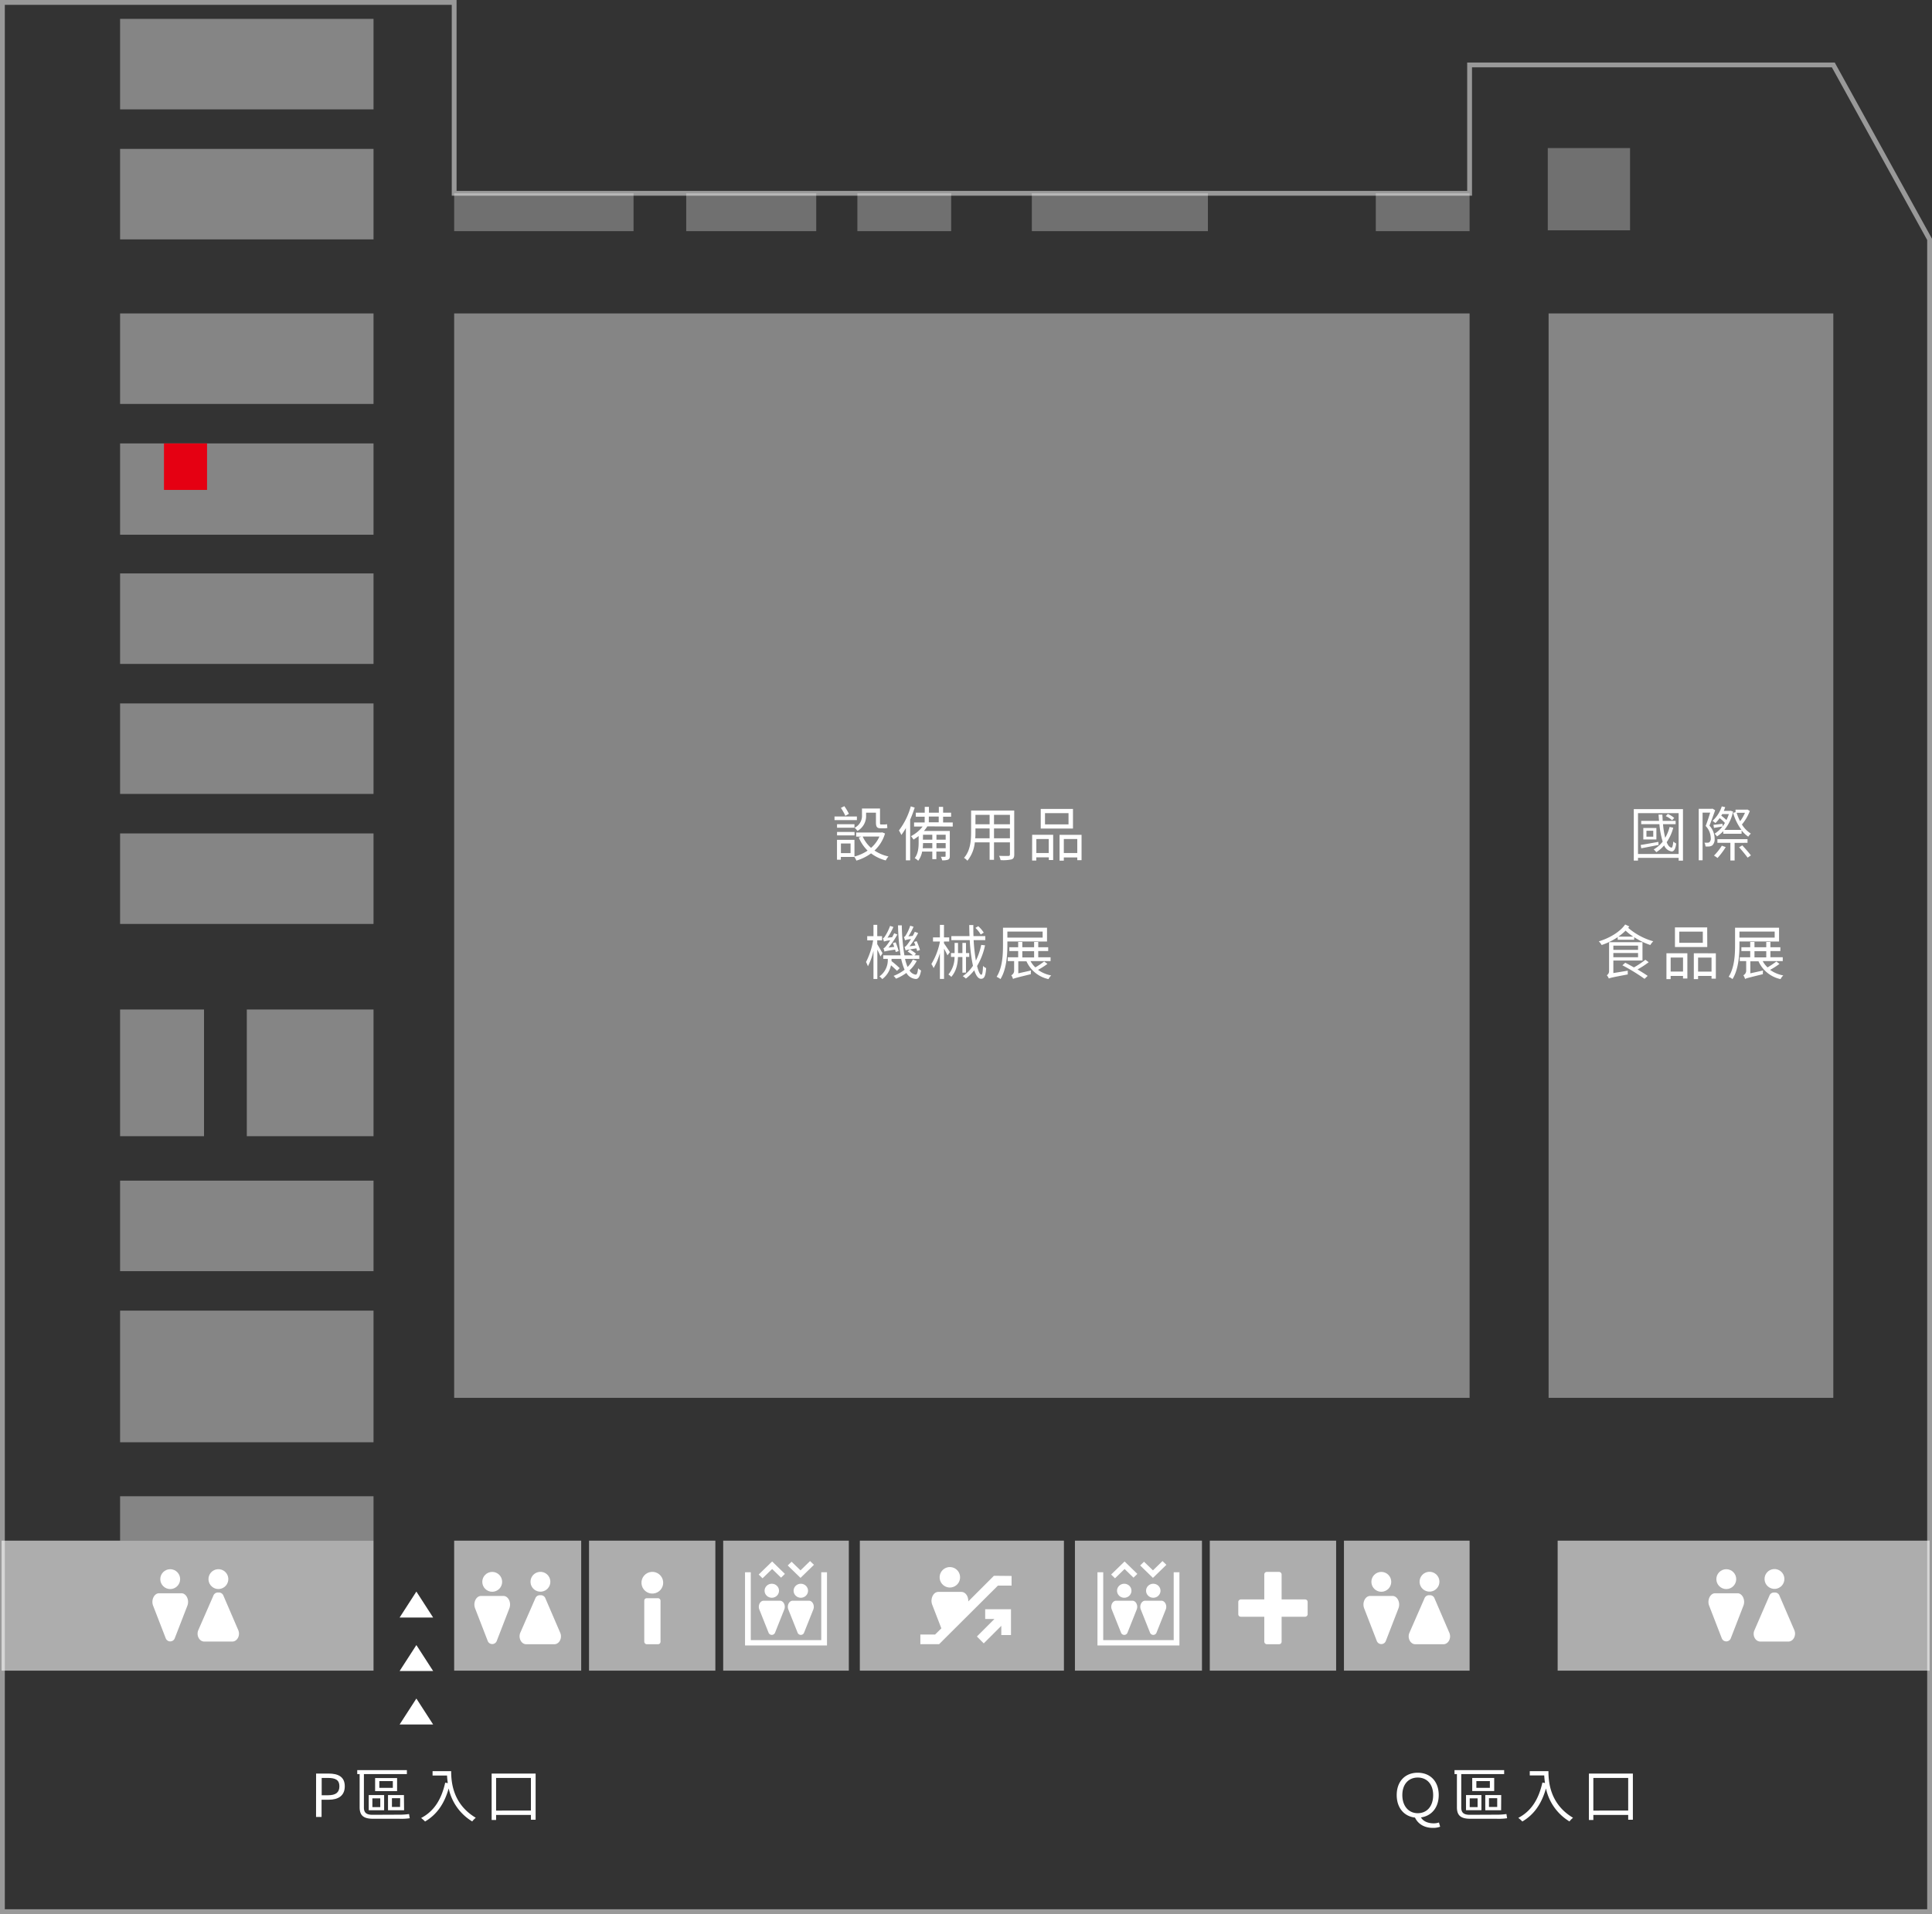 <svg xmlns="http://www.w3.org/2000/svg" viewBox="0 0 801.66 794.31"><rect x="0" y="0" width="801.66" height="794.31" fill="#333333" stroke="none"/><defs><style>.cls-1{fill:none;stroke:#fff;stroke-miterlimit:10;stroke-width:2px;opacity:0.5;}.cls-2,.cls-3,.cls-4,.cls-5{fill:#fff;}.cls-3{opacity:0.6;}.cls-4{opacity:0.4;}.cls-5{opacity:0.3;}.cls-6{fill:#e50012;}</style></defs><g id="圖層_2" data-name="圖層 2"><g id="圖層_1-2" data-name="圖層 1"><polygon class="cls-1" points="609.79 26.95 609.79 80.22 188.45 80.22 188.45 1 1 1 1 793.31 800.66 793.31 800.66 99.33 760.71 26.95 609.79 26.95"/><path class="cls-2" d="M131.16,736h5.14c4.06,0,6.76,1.35,6.76,5.28s-2.7,5.58-6.63,5.58h-3V754h-2.29Zm5,9c3.17,0,4.67-1.16,4.67-3.74s-1.6-3.44-4.77-3.44h-2.58V745Z"/><path class="cls-2" d="M165.65,753.07a27.81,27.81,0,0,0,4.08-.27c.08.51.2,1.35.3,1.74a23.63,23.63,0,0,1-4.4.22H154.81c-3.76,0-5.58-1.18-5.58-4.76V736.23h-1v-1.65h20.6v1.65H151v13.89c0,2.09,1,3,3.59,3ZM153,744.93h6.39v6.29H153Zm1.52,5h3.27v-3.64h-3.27Zm10.25-6.64h-9.12v-5.43h9.12ZM163,739.13h-5.6v2.8H163Zm4.67,12.09H161v-6.29h6.61Zm-1.62-5h-3.42v3.64H166Z"/><path class="cls-2" d="M187.21,735c0,4.35.57,13.62,10.21,19.35a8.54,8.54,0,0,0-1.48,1.52,21.2,21.2,0,0,1-9.76-13.69c-1.82,6.37-4.91,10.84-9.81,13.72a11.69,11.69,0,0,0-1.64-1.45c5.43-2.83,8.45-7.77,10-14.66l1.08.18c-.17-1.13-.27-2.22-.32-3.15h-6V735Z"/><path class="cls-2" d="M222.25,736v19.17H220.3v-2H205.85v2.09H204V736Zm-1.95,15.36V737.83H205.85v13.54Z"/><path class="cls-2" d="M597.57,758.06a8.11,8.11,0,0,1-3,.49c-3.81,0-6.26-1.82-7.44-4.28-4.5-.51-7.58-4-7.58-9.34,0-5.77,3.59-9.27,8.71-9.27s8.72,3.5,8.72,9.27c0,5.21-3,8.68-7.37,9.27.91,1.62,2.92,2.46,5.28,2.46a6.75,6.75,0,0,0,2.19-.35Zm-2.9-13.13c0-4.5-2.58-7.27-6.39-7.27s-6.4,2.77-6.4,7.27,2.56,7.52,6.4,7.52S594.67,749.55,594.67,744.93Z"/><path class="cls-2" d="M621,753.07a27.92,27.92,0,0,0,4.08-.27c.07.51.19,1.35.29,1.74a23.57,23.57,0,0,1-4.4.22H610.11c-3.76,0-5.58-1.18-5.58-4.76V736.23h-1v-1.65h20.6v1.65h-17.8v13.89c0,2.09,1,3,3.59,3Zm-12.69-8.14h6.39v6.29h-6.39Zm1.53,5h3.27v-3.64h-3.27ZM620,743.26h-9.12v-5.43H620Zm-1.8-4.13h-5.6v2.8h5.6Zm4.67,12.09H616.3v-6.29h6.61Zm-1.62-5h-3.42v3.64h3.42Z"/><path class="cls-2" d="M642.51,735c0,4.35.56,13.62,10.2,19.35a8.54,8.54,0,0,0-1.48,1.52,21.18,21.18,0,0,1-9.75-13.69c-1.82,6.37-4.92,10.84-9.81,13.72A12.39,12.39,0,0,0,630,754.4c5.43-2.83,8.46-7.77,10-14.66l1.08.18c-.17-1.13-.27-2.22-.32-3.15h-6V735Z"/><path class="cls-2" d="M677.54,736v19.17H675.6v-2H661.14v2.09H659.3V736Zm-1.94,15.36V737.83H661.14v13.54Z"/><rect class="cls-3" x="0.66" y="639.35" width="154.33" height="53.95"/><rect class="cls-3" x="356.78" y="639.35" width="84.68" height="53.95"/><rect class="cls-4" x="188.45" y="130.07" width="421.34" height="450.02"/><rect class="cls-4" x="49.83" y="620.92" width="105.16" height="18.44"/><rect class="cls-4" x="49.83" y="489.95" width="105.16" height="37.56"/><rect class="cls-4" x="49.83" y="345.86" width="105.16" height="37.56"/><rect class="cls-4" x="49.83" y="291.91" width="105.16" height="37.56"/><rect class="cls-4" x="49.83" y="237.96" width="105.16" height="37.56"/><rect class="cls-4" x="49.83" y="184.01" width="105.16" height="37.9"/><rect class="cls-4" x="49.83" y="130.07" width="105.16" height="37.56"/><rect class="cls-4" x="49.83" y="61.78" width="105.16" height="37.56"/><rect class="cls-4" x="49.83" y="7.83" width="105.16" height="37.56"/><rect class="cls-4" x="49.83" y="418.93" width="34.83" height="52.58"/><rect class="cls-4" x="102.41" y="418.93" width="52.58" height="52.58"/><rect class="cls-4" x="49.83" y="543.89" width="105.16" height="54.63"/><rect class="cls-4" x="642.57" y="130.07" width="118.14" height="450.02"/><path class="cls-2" d="M355.56,340.33h-9.29v-1.5h9.29Zm11.67,5.55a15.54,15.54,0,0,1-4.37,7.08,16.84,16.84,0,0,0,5.8,2.46,7.76,7.76,0,0,0-1.13,1.65,17.46,17.46,0,0,1-6.1-2.93,19.56,19.56,0,0,1-6.09,3,6.3,6.3,0,0,0-.84-1.52h-5.6v1.15h-1.6v-8.26h7.25v6.93A17.64,17.64,0,0,0,360,353a16.77,16.77,0,0,1-3.66-5.43l1.06-.37h-2.14v-1.72h10.47l.32-.07Zm-12.68-3.83v1.45h-7.23v-1.45Zm-7.23,3.19h7.26v1.45h-7.26Zm5.61,4.8h-4v4h4Zm-2.16-11.48a22.62,22.62,0,0,0-1.85-3.3l1.43-.71a21.25,21.25,0,0,1,1.89,3.17Zm8.6-.27a7.05,7.05,0,0,1-3.57,6.53,8.76,8.76,0,0,0-1.18-1.32,5.51,5.51,0,0,0,3.05-5.26v-2.71h7.48v5.71c0,.68,0,.91.39.91H367a4.77,4.77,0,0,0,1.08-.13c0,.47.1,1.16.12,1.58a4.25,4.25,0,0,1-1.2.12h-1.6c-1.6,0-1.94-.69-1.94-2.53v-3.94h-4.08Zm-1.4,8.87a13.64,13.64,0,0,0,3.46,4.69,13.18,13.18,0,0,0,3.47-4.69Z"/><path class="cls-2" d="M379.55,335.14c-.54,1.67-1.18,3.42-1.89,5v16.89h-1.77V343.62A26.24,26.24,0,0,1,374,346.5a13.11,13.11,0,0,0-1-1.87,29.48,29.48,0,0,0,4.92-10Zm5.24,7.79a15,15,0,0,1-1.43,1.92h10.75v10.4c0,.81-.15,1.2-.72,1.5a6.57,6.57,0,0,1-2.46.27,5.5,5.5,0,0,0-.54-1.48,14.66,14.66,0,0,0,1.67,0c.25,0,.3-.07.3-.32V353.4h-3.83v3.13h-1.68V353.4h-4.22a9.16,9.16,0,0,1-1.63,3.81,6.1,6.1,0,0,0-1.45-1.1c1.48-1.94,1.63-4.53,1.63-6.57v-2.6a22.51,22.51,0,0,1-2.12,1.47A12.08,12.08,0,0,0,378,347a14.74,14.74,0,0,0,4.84-4h-3.56v-1.69h4.4v-2.39H380v-1.67h3.71v-2.41h1.74v2.41h4.11v-2.41h1.77v2.41h3.32v1.67h-3.32v2.39h4v1.69Zm2.06,9.07v-2.14H383a20.26,20.26,0,0,1-.13,2.14Zm-3.9-3.54h3.9V346.4H383Zm2.45-7.22h4.11v-2.39H385.4Zm7,5.16h-3.83v2.06h3.83Zm0,5.6v-2.14h-3.83V352Z"/><path class="cls-2" d="M420.85,354.63c0,1.18-.32,1.72-1.1,2a16,16,0,0,1-4.58.3,6.89,6.89,0,0,0-.61-1.77c1.72.07,3.39.05,3.83.05s.67-.17.67-.64v-5h-6.61v7.25h-1.82v-7.25h-6.15a14.1,14.1,0,0,1-3.07,7.62A6,6,0,0,0,400,356c2.7-3,2.95-7.37,2.95-10.79v-8.85h17.89Zm-10.22-6.76v-4.08h-5.88v1.45c0,.81,0,1.72-.1,2.63Zm-5.88-9.73v3.93h5.88v-3.93Zm14.31,0h-6.61v3.93h6.61Zm0,9.73v-4.08h-6.61v4.08Z"/><path class="cls-2" d="M428.28,346.42H437v10.47h-1.8v-1.1H430v1.33h-1.74Zm1.74,1.77V354h5.14v-5.83Zm15.2-4.35H431.84V335.7h13.38Zm-1.85-6.39h-9.76v4.65h9.76Zm5.41,9v10.52H447v-1.15h-5.58v1.33h-1.77v-10.7ZM447,354v-5.83h-5.58V354Z"/><path class="cls-2" d="M365.34,396.94c-.24-.66-.78-1.82-1.3-2.85v12.17h-1.6v-11.7a26.62,26.62,0,0,1-2.31,6.44,13,13,0,0,0-.78-1.77,31.45,31.45,0,0,0,2.95-9h-2.46v-1.73h2.6v-4.71H364v4.71H366v1.73H364v1.59c.54.86,1.87,3.15,2.19,3.74Zm15.05,1.82a13.85,13.85,0,0,1-3,3.93,3.49,3.49,0,0,0,2.56,1.77c.52.05.84-.88,1-2.65a5.39,5.39,0,0,0,1.23.93c-.46,2.68-1.23,3.59-2.21,3.52a4.94,4.94,0,0,1-3.88-2.51,19.92,19.92,0,0,1-4.31,2.39,6,6,0,0,0-1-1.16,17.44,17.44,0,0,0,4.57-2.56,24.29,24.29,0,0,1-1.42-4.49h-4v.36a5.62,5.62,0,0,1,0,.57,38.29,38.29,0,0,1,3.39,2.92l-1.13,1.11c-.57-.59-1.53-1.5-2.49-2.31a9.52,9.52,0,0,1-3.61,5.73,5,5,0,0,0-1.2-1.11,8.26,8.26,0,0,0,3.49-6.93v-.34H366.5v-1.48h7.18A95.65,95.65,0,0,1,372.62,384h1.57a85.87,85.87,0,0,0,1.08,12.44h3.52a18,18,0,0,0-2.19-1.57l.94-.86a16.4,16.4,0,0,1,2.55,1.77l-.64.66h2v1.48h-5.92a20,20,0,0,0,1.06,3.36,11.3,11.3,0,0,0,2.18-3.09Zm-8.7-3.69c-.08-.29-.18-.64-.27-1-3.52.54-4.09.64-4.43.84a7.34,7.34,0,0,0-.42-1.38c.35-.07.76-.49,1.26-1.11.24-.29.88-1.15,1.57-2.21a10.66,10.66,0,0,0-2.63.52,8,8,0,0,0-.42-1.35c.3-.08.59-.4.91-.91a20.71,20.71,0,0,0,2.07-4.23l1.37.44a24.38,24.38,0,0,1-2.46,4.45l1.95-.2c.29-.54.59-1.08.83-1.64l1.33.51a33,33,0,0,1-3.69,5.44l2.39-.32c-.18-.54-.37-1.06-.57-1.55l1.16-.32a24,24,0,0,1,1.25,3.64Zm8.87-.41a10.12,10.12,0,0,0-.32-1.11c-3.56.57-4.15.69-4.45.86-.1-.29-.32-1.06-.49-1.43.39-.07.76-.49,1.23-1.08a20.86,20.86,0,0,0,1.47-2.19,8.75,8.75,0,0,0-2.48.5,8.68,8.68,0,0,0-.47-1.38c.3,0,.57-.34.86-.81a18.41,18.41,0,0,0,1.77-3.86l1.38.42a24.59,24.59,0,0,1-2.14,4l1.8-.2a16.79,16.79,0,0,0,.86-1.69l1.4.51a34.71,34.71,0,0,1-3.59,5.51l2.46-.35-.59-1.47,1.1-.32a27.59,27.59,0,0,1,1.38,3.64Z"/><path class="cls-2" d="M393.15,396.45c-.27-.61-.89-1.79-1.43-2.78v12.56H390V395.57a27.33,27.33,0,0,1-2.61,6.17,9.54,9.54,0,0,0-.93-1.68,28.17,28.17,0,0,0,3.54-9.19v-.15h-2.86V389H390v-5.18h1.69V389h2.17v1.72h-2.17v.74c.54.76,2.09,3.07,2.46,3.66Zm6.19,7.2v-6.49H397.5c-.12,2.9-.66,5.83-2.78,8.24a5.17,5.17,0,0,0-1.2-1,11.12,11.12,0,0,0,2.55-7.28H394.6v-1.62h1.5v-4.2h1.42v4.2h1.82v-4.2h1.48v4.2h1.35v1.62h-1.35v6.49Zm9.39-11.35a28,28,0,0,1-3.29,8.57c.54,2.29,1.18,3.64,1.77,3.64.37,0,.59-1.15.69-3.66a3.83,3.83,0,0,0,1.3.89c-.25,3.34-.76,4.45-2.16,4.45-1.13,0-2.07-1.33-2.78-3.54a19.14,19.14,0,0,1-3.47,3.44,10.2,10.2,0,0,0-1.3-1,15.6,15.6,0,0,0,4.23-4.3,66.22,66.22,0,0,1-1.33-10.64h-7.64v-1.67h7.54c-.07-1.5-.1-3-.12-4.6h1.7c0,1.57,0,3.12.07,4.6h4.89v1.67H404a76.32,76.32,0,0,0,.93,8.5,27.11,27.11,0,0,0,2.21-6.53Zm-1.79-4.48a11.44,11.44,0,0,0-2.21-2.75l1.18-.71a11.88,11.88,0,0,1,2.28,2.68Z"/><path class="cls-2" d="M418,390.7v1.45c0,4.18-.37,10.15-2.87,14.16a6.59,6.59,0,0,0-1.6-.94c2.46-3.86,2.65-9.29,2.65-13.22V385h18.27v5.71Zm0-4.11v2.51h14.63v-2.51ZM434.62,400a30.58,30.58,0,0,1-3.91,2.48,13.63,13.63,0,0,0,5.48,2.31,5.84,5.84,0,0,0-1.13,1.53,13,13,0,0,1-9.14-7.4h-3.39v5l5.28-1.18a6.74,6.74,0,0,0-.07,1.53c-6.15,1.5-6.94,1.72-7.4,2a5,5,0,0,0-.72-1.55,2.09,2.09,0,0,0,1.18-1.87v-4h-2.65v-1.6h4.33v-2.58h-3.67v-1.57h3.67v-2.22h1.72v2.22h4.89v-2.22h1.72v2.22h4.13v1.57h-4.13v2.58h5.11v1.6h-8.31a10.14,10.14,0,0,0,2,2.6,36.28,36.28,0,0,0,3.66-2.45Zm-10.42-2.68h4.89v-2.58H424.2Z"/><path class="cls-2" d="M698.33,335.78v21.38h-1.8V356H679.67v1.13h-1.75V335.78Zm-1.8,18.61V337.45H679.67v16.94Zm-8.33-3.74c-2.56.49-5.16,1-7.18,1.38l-.24-1.38c1.86-.29,4.59-.79,7.35-1.28Zm6.1-7.15a19.23,19.23,0,0,1-2.73,6c.51,1.3,1.18,2.14,2,2.26.34.1.59-1,.76-2.53a5,5,0,0,0,1.18.81c-.32,2.68-1.16,3.66-2.43,3.17a3.93,3.93,0,0,1-2.56-2.38,15.49,15.49,0,0,1-3.24,2.82,10.59,10.59,0,0,0-1.09-1.15,13.21,13.21,0,0,0,3.72-3.22,35,35,0,0,1-1.36-7.25H681v-1.38h7.4c-.07-.86-.15-1.72-.2-2.61h1.58c.05.89.1,1.75.14,2.61h5.36v1.38h-5.23a34.8,34.8,0,0,0,.91,5.65,17.24,17.24,0,0,0,1.82-4.52Zm-7,.1v4.76h-5.43V343.6ZM686,344.75h-2.83v2.46H686Zm7.81-4.35a10,10,0,0,0-2.63-1.72l.86-.91a10.66,10.66,0,0,1,2.66,1.67Z"/><path class="cls-2" d="M711.68,336.24c-.69,2-1.58,4.43-2.36,6.4a7.94,7.94,0,0,1,2.14,5.31,3.53,3.53,0,0,1-.94,2.85,2.59,2.59,0,0,1-1.23.46,8.72,8.72,0,0,1-1.62,0,3.64,3.64,0,0,0-.44-1.55,13.89,13.89,0,0,0,1.4,0,1.26,1.26,0,0,0,.71-.25,2.09,2.09,0,0,0,.52-1.7,7.46,7.46,0,0,0-2.12-5c.69-1.77,1.38-3.88,1.87-5.53h-3.14V357h-1.6V335.66h5.41l.27-.1Zm3.12,6.67a11.72,11.72,0,0,0,.93-1.4,15.27,15.27,0,0,0-2.18-2,15.65,15.65,0,0,1-1.75,2.06,10.83,10.83,0,0,0-1.2-.93,13.93,13.93,0,0,0,3.83-6l1.43.32c-.18.54-.37,1-.59,1.55h2.58l.27-.05,1,.34a17.61,17.61,0,0,1-3.62,7.6h7.11a22,22,0,0,1-3.47-7.08l1-.27V336h4.62l.3-.07,1,.62a18.85,18.85,0,0,1-3.27,5.6,11.81,11.81,0,0,0,3.71,3.79,5.76,5.76,0,0,0-1.08,1.27,12.42,12.42,0,0,1-2.77-2.63V346h-7.6V344.9a13,13,0,0,1-2.61,2.21,5.49,5.49,0,0,0-1-1.13,12.46,12.46,0,0,0,3.27-3c-1.25.22-2.38.39-3.52.59l-.22-1.28c1.09-.1,2.29-.25,3.76-.42Zm1.28,8.62a31,31,0,0,1-3.42,4.53,10.65,10.65,0,0,0-1.47-1,22.25,22.25,0,0,0,3.26-4.11Zm3.68-1.76v7.32H718v-7.32h-5.38v-1.53h12.49v1.53Zm-5.16-11.93c-.12.22-.27.45-.39.64a26.85,26.85,0,0,1,2.16,1.82,18,18,0,0,0,1-2.46Zm6-.54a19.45,19.45,0,0,0,1.45,3.49,16.94,16.94,0,0,0,2-3.49Zm2.34,13.52c1.22,1.3,2.8,3.1,3.58,4.16l-1.37.93c-.79-1.08-2.34-3-3.54-4.3Z"/><path class="cls-2" d="M676.05,384.45a6.26,6.26,0,0,1-.46.59A27.27,27.27,0,0,0,686,390.62a9,9,0,0,0-1.23,1.55,30,30,0,0,1-6.69-3.24V390h-6.83V388.9a27.56,27.56,0,0,1-6.67,3.27,7,7,0,0,0-1.18-1.52c4.33-1.3,8.73-3.84,10.94-7Zm-.61,18.37a10.18,10.18,0,0,0,0,1.55c-6.45,1.22-7.31,1.42-7.87,1.72a5.16,5.16,0,0,0-.84-1.38,2,2,0,0,0,.94-1.79V391h13.86v7.6H669.44v5.21Zm-6-10.4v1.77h10.25v-1.77Zm10.25,4.82v-1.75H669.44v1.75Zm-2-8.56a21.52,21.52,0,0,1-3.17-2.48,21.2,21.2,0,0,1-3,2.48Zm6.41,10.62a33.72,33.72,0,0,1-4.62,3c1.62,1,3.15,1.91,4.2,2.68l-1.3,1.23a77.68,77.68,0,0,0-9.19-5.63l1.2-1.06c1.11.59,2.36,1.23,3.59,1.94a35.91,35.91,0,0,0,4.75-3.17Z"/><path class="cls-2" d="M691.47,395.59h8.68v10.47h-1.8V405h-5.13v1.32h-1.75Zm1.75,1.77v5.83h5.13v-5.83ZM708.41,393H695v-8.14h13.38Zm-1.85-6.39H696.8v4.64h9.76Zm5.41,9v10.52h-1.79V405H704.6v1.32h-1.77V395.59Zm-1.79,7.6v-5.83H704.6v5.83Z"/><path class="cls-2" d="M721.76,390.7v1.45c0,4.18-.37,10.15-2.88,14.16a6.24,6.24,0,0,0-1.6-.94c2.46-3.86,2.66-9.29,2.66-13.22V385H738.2v5.71Zm0-4.11v2.51h14.62v-2.51ZM738.37,400a29.8,29.8,0,0,1-3.9,2.48,13.57,13.57,0,0,0,5.48,2.31,5.62,5.62,0,0,0-1.13,1.53,13,13,0,0,1-9.15-7.4h-3.39v5l5.28-1.18a6.74,6.74,0,0,0-.07,1.53c-6.14,1.5-6.93,1.72-7.4,2a5,5,0,0,0-.71-1.55,2.11,2.11,0,0,0,1.18-1.87v-4H721.9v-1.6h4.33v-2.58h-3.66v-1.57h3.66v-2.22H728v2.22h4.89v-2.22h1.72v2.22h4.13v1.57h-4.13v2.58h5.12v1.6h-8.31a9.88,9.88,0,0,0,2,2.6,36.49,36.49,0,0,0,3.67-2.45ZM728,397.31h4.89v-2.58H728Z"/><rect class="cls-5" x="642.23" y="61.44" width="34.14" height="34.14"/><rect class="cls-5" x="570.87" y="80.21" width="38.92" height="15.71"/><rect class="cls-5" x="355.76" y="80.21" width="38.92" height="15.71"/><rect class="cls-5" x="188.45" y="80.21" width="74.43" height="15.71"/><rect class="cls-5" x="284.74" y="80.21" width="53.95" height="15.71"/><rect class="cls-5" x="428.14" y="80.21" width="73.07" height="15.71"/><circle class="cls-2" cx="70.63" cy="655.32" r="4.12"/><path class="cls-2" d="M75.27,661.18H66c-2,0-3.39,2.79-2.47,5.16l5.23,13.5a2,2,0,0,0,3.76,0l5.23-13.5C78.66,664,77.32,661.18,75.27,661.18Z"/><circle class="cls-2" cx="90.57" cy="655.32" r="4.12" transform="translate(-46.23 8.07) rotate(-4.07)"/><path class="cls-2" d="M84.75,681.22H96.39c2.06,0,3.4-2.55,2.48-4.72l-6.14-14.27a2,2,0,0,0-1.89-1.36H90.4a2,2,0,0,0-1.88,1.35L82.28,676.5C81.36,678.67,82.7,681.22,84.75,681.22Z"/><rect class="cls-3" x="646.33" y="639.35" width="154.33" height="53.95"/><circle class="cls-2" cx="716.3" cy="655.32" r="4.12"/><path class="cls-2" d="M720.93,661.18h-9.27c-2,0-3.39,2.79-2.47,5.16l5.23,13.5a2,2,0,0,0,3.76,0l5.23-13.5C724.33,664,723,661.18,720.93,661.18Z"/><circle class="cls-2" cx="736.24" cy="655.32" r="4.12" transform="translate(-44.6 53.84) rotate(-4.07)"/><path class="cls-2" d="M730.42,681.22h11.64c2.06,0,3.39-2.55,2.48-4.72l-6.15-14.27a2,2,0,0,0-1.89-1.36h-.43a2,2,0,0,0-1.88,1.35L728,676.5C727,678.67,728.36,681.22,730.42,681.22Z"/><rect class="cls-3" x="188.45" y="639.35" width="52.71" height="53.95"/><circle class="cls-2" cx="204.24" cy="656.44" r="4.12"/><path class="cls-2" d="M208.88,662.3h-9.27c-2.06,0-3.39,2.79-2.47,5.16l5.23,13.5a2,2,0,0,0,3.75,0l5.23-13.5C212.27,665.09,210.94,662.3,208.88,662.3Z"/><circle class="cls-2" cx="224.19" cy="656.44" r="4.12" transform="translate(-45.97 17.54) rotate(-4.07)"/><path class="cls-2" d="M218.37,682.34H230c2.05,0,3.39-2.56,2.47-4.73l-6.14-14.26a2,2,0,0,0-1.89-1.36H224a2,2,0,0,0-1.89,1.35l-6.24,14.27C215,679.78,216.31,682.34,218.37,682.34Z"/><rect class="cls-3" x="300.08" y="639.35" width="52.13" height="53.95"/><ellipse class="cls-2" cx="320.25" cy="660.14" rx="3" ry="2.91"/><path class="cls-2" d="M323.62,664.28h-6.74c-1.5,0-2.47,2-1.8,3.65l3.8,9.55a1.45,1.45,0,0,0,2.74,0l3.8-9.55C326.09,666.25,325.12,664.28,323.62,664.28Z"/><ellipse class="cls-2" cx="332.29" cy="660.14" rx="3" ry="2.91"/><path class="cls-2" d="M335.67,664.28h-6.75c-1.49,0-2.47,2-1.8,3.65l3.81,9.55a1.44,1.44,0,0,0,2.73,0l3.81-9.55C338.13,666.25,337.16,664.28,335.67,664.28Z"/><polygon class="cls-2" points="343.15 682.84 309.14 682.84 309.14 652.47 311.53 652.47 311.53 680.63 340.77 680.63 340.77 652.47 343.15 652.47 343.15 682.84"/><polygon class="cls-2" points="316.41 654.97 314.81 653.41 320.39 647.99 325.69 653.15 324.09 654.71 320.39 651.11 316.41 654.97"/><polygon class="cls-2" points="332.16 654.8 326.85 649.65 328.46 648.09 332.16 651.68 336.13 647.82 337.74 649.38 332.16 654.8"/><rect class="cls-3" x="557.66" y="639.35" width="52.13" height="53.95"/><circle class="cls-2" cx="573.16" cy="656.44" r="4.12"/><path class="cls-2" d="M577.8,662.3h-9.27c-2.06,0-3.4,2.79-2.48,5.16l5.23,13.5a2,2,0,0,0,3.76,0l5.23-13.5C581.19,665.09,579.85,662.3,577.8,662.3Z"/><circle class="cls-2" cx="593.1" cy="656.44" r="4.12" transform="translate(-45.04 43.7) rotate(-4.07)"/><path class="cls-2" d="M587.28,682.34h11.65c2.05,0,3.39-2.56,2.47-4.73l-6.14-14.26a2,2,0,0,0-1.89-1.36h-.43a2,2,0,0,0-1.89,1.35l-6.24,14.27C583.89,679.78,585.23,682.34,587.28,682.34Z"/><rect class="cls-3" x="446.03" y="639.35" width="52.71" height="53.95"/><ellipse class="cls-2" cx="466.49" cy="660.14" rx="3" ry="2.91"/><path class="cls-2" d="M469.86,664.28h-6.74c-1.5,0-2.47,2-1.8,3.65l3.81,9.55a1.44,1.44,0,0,0,2.73,0l3.8-9.55C472.33,666.25,471.36,664.28,469.86,664.28Z"/><ellipse class="cls-2" cx="478.54" cy="660.14" rx="3" ry="2.91"/><path class="cls-2" d="M481.91,664.28h-6.75c-1.49,0-2.46,2-1.8,3.65l3.81,9.55a1.44,1.44,0,0,0,2.73,0l3.81-9.55C484.38,666.25,483.4,664.28,481.91,664.28Z"/><polygon class="cls-2" points="489.39 682.84 455.38 682.84 455.38 652.47 457.77 652.47 457.77 680.63 487.01 680.63 487.01 652.47 489.39 652.47 489.39 682.84"/><polygon class="cls-2" points="462.66 654.97 461.05 653.41 466.63 647.99 471.93 653.15 470.33 654.71 466.63 651.11 462.66 654.97"/><polygon class="cls-2" points="478.4 654.8 473.1 649.65 474.7 648.09 478.4 651.68 482.37 647.82 483.98 649.38 478.4 654.8"/><path class="cls-2" d="M412.41,653.93l-10.63,10.63c.11-2-1.12-3.95-2.85-3.95h-9.57c-2.12,0-3.5,2.88-2.55,5.33l3.79,9.8L388,678.31h-6.11v4h7.78L414.08,658h5.66v-4Z"/><circle class="cls-2" cx="394.14" cy="654.57" r="4.25" transform="translate(-290.71 993.38) rotate(-85.27)"/><polygon class="cls-2" points="408.79 671.85 412.63 671.85 405.35 679.13 408.19 681.98 415.48 674.7 415.48 678.53 419.5 678.53 419.5 667.82 408.79 667.82 408.79 671.85"/><rect class="cls-3" x="244.41" y="639.35" width="52.42" height="53.95"/><circle class="cls-2" cx="270.62" cy="656.83" r="4.51" transform="translate(-45.88 20.84) rotate(-4.07)"/><rect class="cls-2" x="267.33" y="663.23" width="6.75" height="19.1" rx="1"/><rect class="cls-3" x="501.99" y="639.35" width="52.42" height="53.95"/><rect class="cls-2" x="524.6" y="652.32" width="7.19" height="30.01" rx="1"/><rect class="cls-2" x="524.6" y="652.94" width="7.19" height="28.78" rx="1" transform="translate(-139.13 1195.53) rotate(-90)"/><rect class="cls-6" x="68.04" y="184.01" width="17.87" height="19.3"/><polygon class="cls-2" points="179.72 715.63 165.82 715.63 172.77 704.87 179.72 715.63"/><polygon class="cls-2" points="179.72 693.44 165.82 693.44 172.77 682.68 179.72 693.44"/><polygon class="cls-2" points="179.72 671.25 165.82 671.25 172.77 660.48 179.72 671.25"/></g></g></svg>